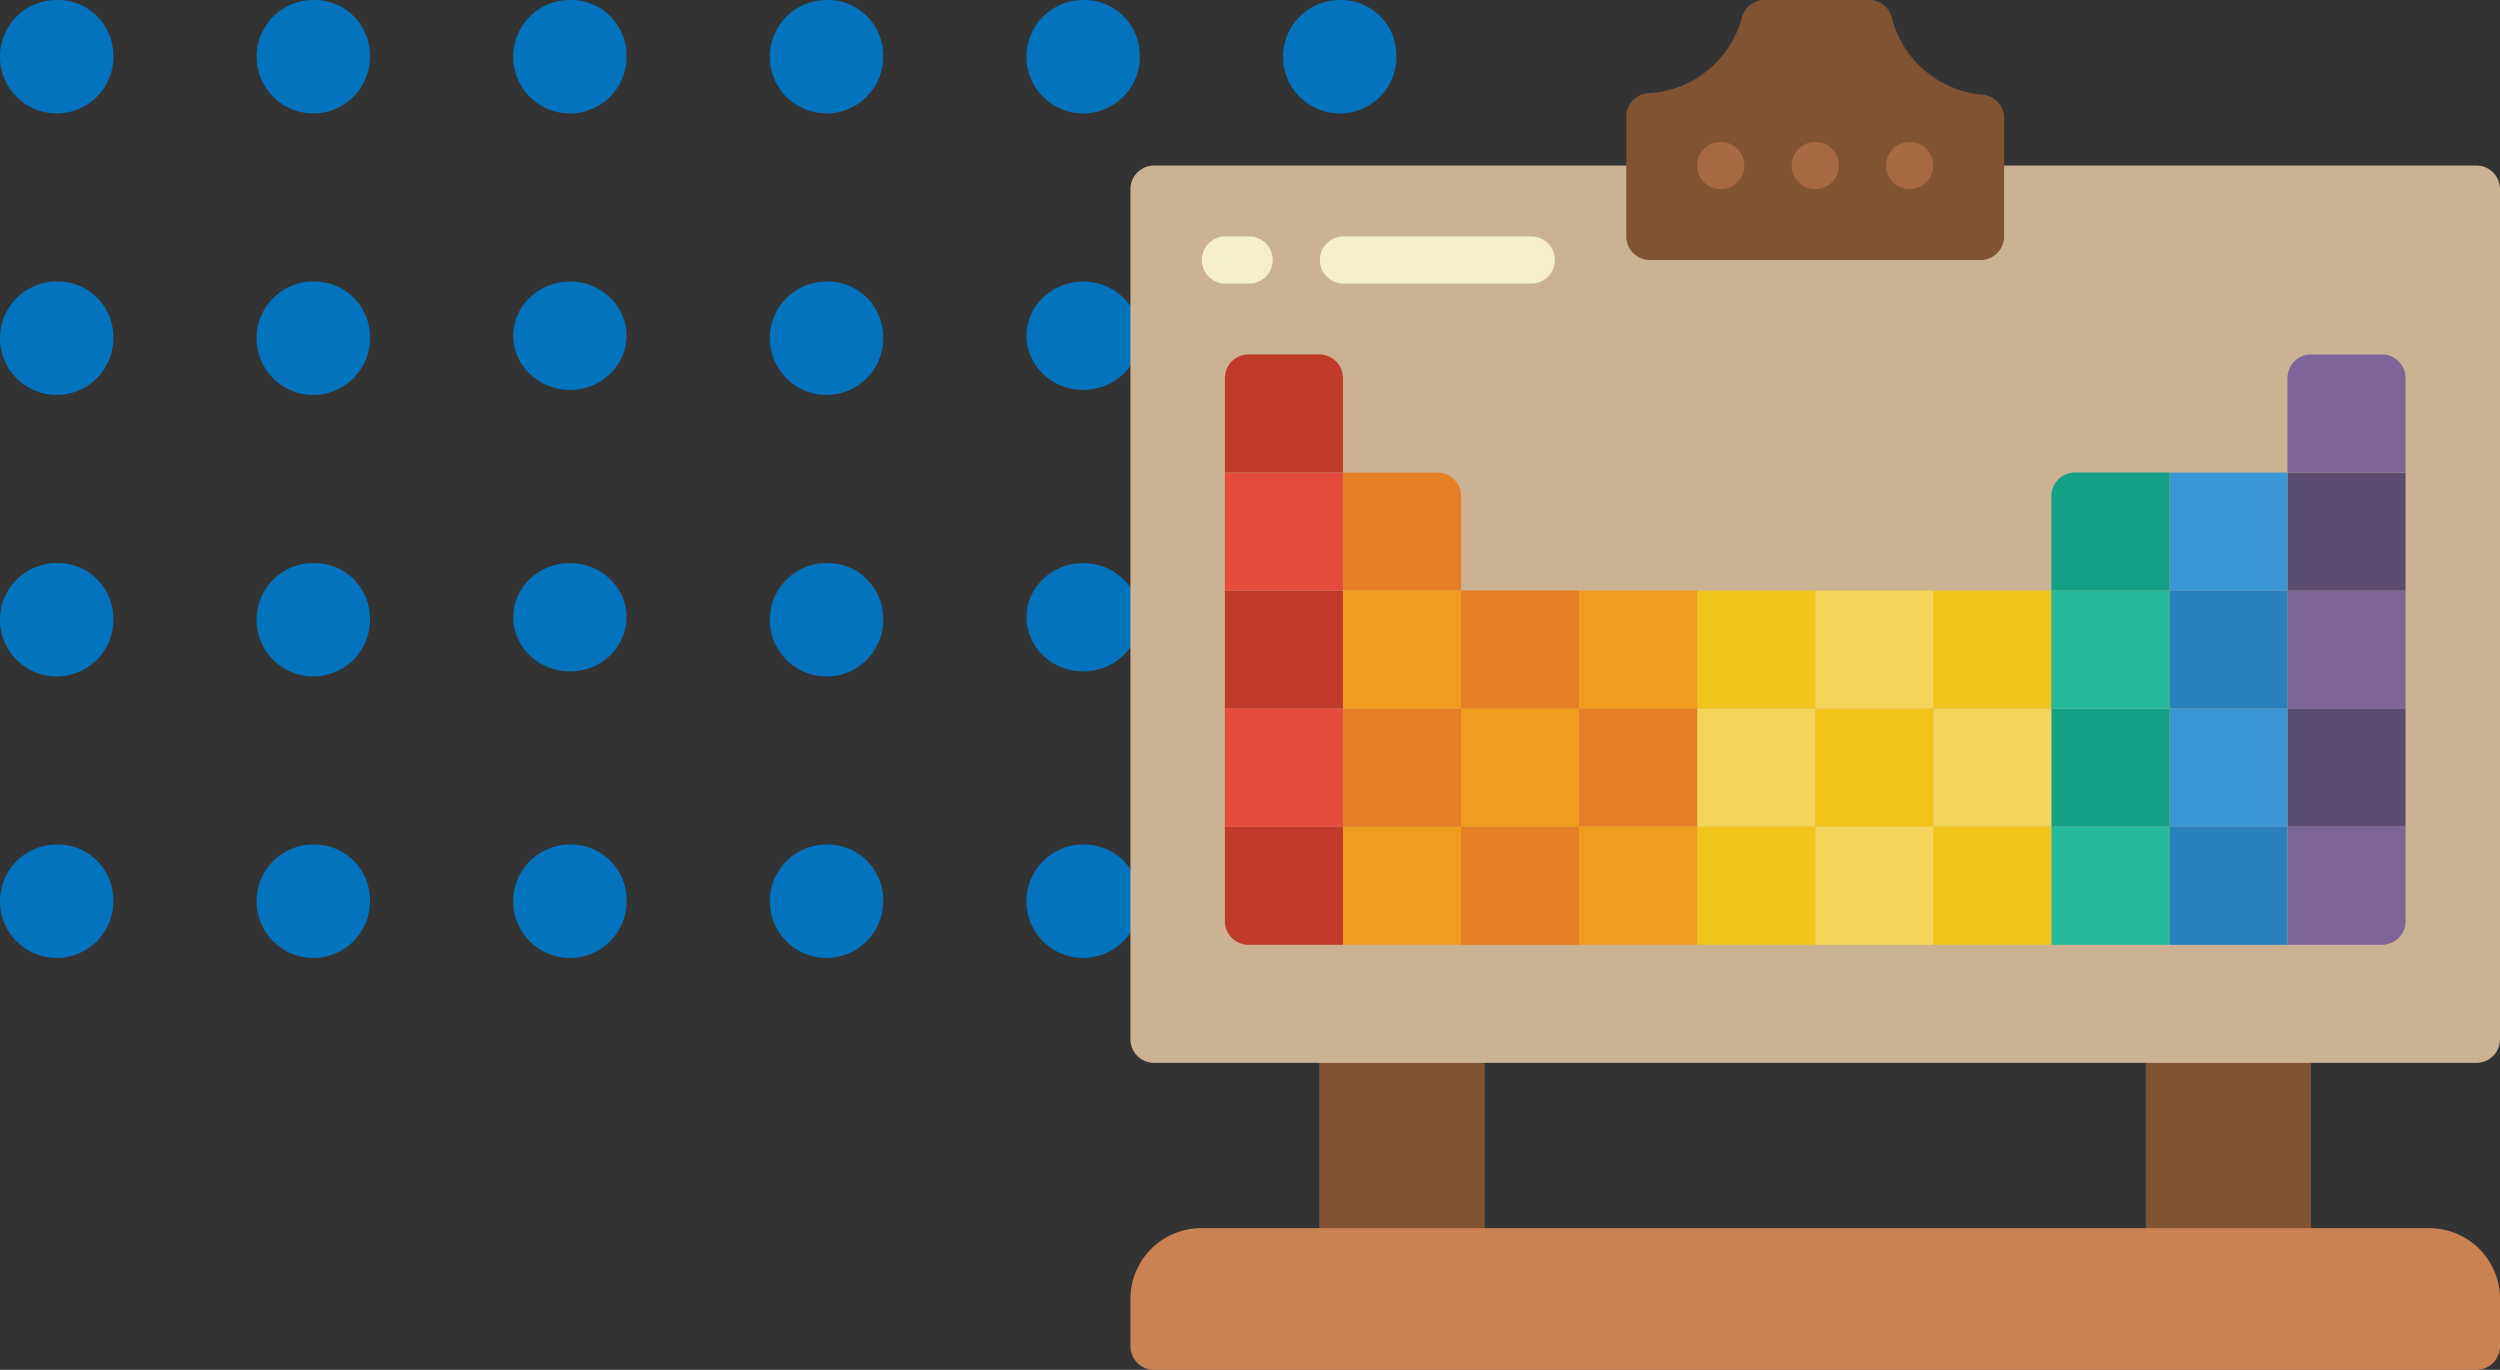 <svg xmlns="http://www.w3.org/2000/svg" width="187.981" height="103" viewBox="0 0 187.981 103">
  <rect x="0" y="0" width="187.981" height="103" fill="#333333" stroke="none"/>
  <g id="Grupo_878810" data-name="Grupo 878810" transform="translate(-180 -476)">
    <g id="Grupo_878571" data-name="Grupo 878571">
      <g id="Grupo_878531" data-name="Grupo 878531" transform="translate(135.895 443.745)">
        <g id="Grupo_156330" data-name="Grupo 156330" transform="translate(44.105 32.255)">
          <path id="Trazado_116529" data-name="Trazado 116529" d="M422.735,121.87a4.265,4.265,0,1,1-4.263-4.076A4.173,4.173,0,0,1,422.735,121.87Z" transform="translate(-375.622 -117.794)" fill="#0273bc"/>
          <path id="Trazado_116530" data-name="Trazado 116530" d="M431.18,121.87a4.264,4.264,0,1,1-4.258-4.076A4.172,4.172,0,0,1,431.18,121.87Z" transform="translate(-364.772 -117.794)" fill="#0273bc"/>
          <path id="Trazado_116534" data-name="Trazado 116534" d="M439.627,121.87a4.264,4.264,0,1,1-4.258-4.076A4.172,4.172,0,0,1,439.627,121.87Z" transform="translate(-353.923 -117.794)" fill="#0273bc"/>
          <path id="Trazado_99277" data-name="Trazado 99277" d="M448.074,121.87a4.264,4.264,0,1,1-4.263-4.076A4.173,4.173,0,0,1,448.074,121.87Z" transform="translate(-439.553 -117.794)" fill="#0273bc"/>
          <path id="Trazado_116535" data-name="Trazado 116535" d="M448.074,121.87a4.264,4.264,0,1,1-4.263-4.076A4.173,4.173,0,0,1,448.074,121.87Z" transform="translate(-343.074 -117.794)" fill="#0273bc"/>
          <path id="Trazado_99278" data-name="Trazado 99278" d="M456.52,121.87a4.264,4.264,0,1,1-4.258-4.076A4.172,4.172,0,0,1,456.52,121.87Z" transform="translate(-428.703 -117.794)" fill="#0273bc"/>
        </g>
        <g id="Grupo_156327" data-name="Grupo 156327" transform="translate(44.105 95.757)">
          <path id="Trazado_116551" data-name="Trazado 116551" d="M422.735,121.87a4.265,4.265,0,1,1-4.263-4.076A4.173,4.173,0,0,1,422.735,121.87Z" transform="translate(-375.622 -117.794)" fill="#0273bc"/>
          <path id="Trazado_116553" data-name="Trazado 116553" d="M431.18,121.87a4.264,4.264,0,1,1-4.258-4.076A4.172,4.172,0,0,1,431.18,121.87Z" transform="translate(-364.772 -117.794)" fill="#0273bc"/>
          <path id="Trazado_116555" data-name="Trazado 116555" d="M439.627,121.87a4.264,4.264,0,1,1-4.258-4.076A4.172,4.172,0,0,1,439.627,121.87Z" transform="translate(-353.923 -117.794)" fill="#0273bc"/>
          <path id="Trazado_116556" data-name="Trazado 116556" d="M448.074,121.87a4.264,4.264,0,1,1-4.263-4.076A4.173,4.173,0,0,1,448.074,121.87Z" transform="translate(-439.553 -117.794)" fill="#0273bc"/>
          <path id="Trazado_116557" data-name="Trazado 116557" d="M448.074,121.87a4.264,4.264,0,1,1-4.263-4.076A4.173,4.173,0,0,1,448.074,121.87Z" transform="translate(-343.074 -117.794)" fill="#0273bc"/>
          <path id="Trazado_116558" data-name="Trazado 116558" d="M456.52,121.87a4.264,4.264,0,1,1-4.258-4.076A4.172,4.172,0,0,1,456.52,121.87Z" transform="translate(-428.703 -117.794)" fill="#0273bc"/>
        </g>
        <g id="Grupo_156329" data-name="Grupo 156329" transform="translate(44.105 53.423)">
          <ellipse id="Elipse_4744" data-name="Elipse 4744" cx="4.26" cy="4.074" rx="4.26" ry="4.074" transform="translate(38.593 0.003)" fill="#0273bc"/>
          <path id="Trazado_116536" data-name="Trazado 116536" d="M431.18,129.378a4.264,4.264,0,1,1-4.258-4.076A4.168,4.168,0,0,1,431.18,129.378Z" transform="translate(-364.772 -125.302)" fill="#0273bc"/>
          <ellipse id="Elipse_4745" data-name="Elipse 4745" cx="4.26" cy="4.074" rx="4.26" ry="4.074" transform="translate(77.184 0.003)" fill="#0273bc"/>
          <path id="Trazado_99286" data-name="Trazado 99286" d="M448.074,129.378a4.264,4.264,0,1,1-4.263-4.076A4.17,4.17,0,0,1,448.074,129.378Z" transform="translate(-439.553 -125.302)" fill="#0273bc"/>
          <path id="Trazado_116537" data-name="Trazado 116537" d="M448.074,129.378a4.264,4.264,0,1,1-4.263-4.076A4.17,4.17,0,0,1,448.074,129.378Z" transform="translate(-343.074 -125.302)" fill="#0273bc"/>
          <path id="Trazado_99287" data-name="Trazado 99287" d="M456.52,129.378a4.264,4.264,0,1,1-4.258-4.076A4.168,4.168,0,0,1,456.52,129.378Z" transform="translate(-428.703 -125.302)" fill="#0273bc"/>
        </g>
        <g id="Grupo_156328" data-name="Grupo 156328" transform="translate(44.105 74.592)">
          <ellipse id="Elipse_4746" data-name="Elipse 4746" cx="4.26" cy="4.074" rx="4.26" ry="4.074" transform="translate(38.593 0.001)" fill="#0273bc"/>
          <path id="Trazado_116538" data-name="Trazado 116538" d="M431.18,136.886a4.264,4.264,0,1,1-4.258-4.076A4.168,4.168,0,0,1,431.18,136.886Z" transform="translate(-364.772 -132.81)" fill="#0273bc"/>
          <ellipse id="Elipse_4747" data-name="Elipse 4747" cx="4.26" cy="4.074" rx="4.26" ry="4.074" transform="translate(77.184 0.001)" fill="#0273bc"/>
          <path id="Trazado_99292" data-name="Trazado 99292" d="M448.074,136.886a4.264,4.264,0,1,1-4.263-4.076A4.17,4.17,0,0,1,448.074,136.886Z" transform="translate(-439.553 -132.81)" fill="#0273bc"/>
          <path id="Trazado_116539" data-name="Trazado 116539" d="M448.074,136.886a4.264,4.264,0,1,1-4.263-4.076A4.17,4.17,0,0,1,448.074,136.886Z" transform="translate(-343.074 -132.81)" fill="#0273bc"/>
          <path id="Trazado_99293" data-name="Trazado 99293" d="M456.52,136.886a4.264,4.264,0,1,1-4.258-4.076A4.168,4.168,0,0,1,456.52,136.886Z" transform="translate(-428.703 -132.81)" fill="#0273bc"/>
        </g>
      </g>
      <g id="_026---Periodic-Table" data-name="026---Periodic-Table" transform="translate(265 475.011)">
        <path id="Rectangle-path" d="M8,44.96H20.429V61.082H8Z" transform="translate(6.204 34.101)" fill="#805333"/>
        <path id="Rectangle-path-2" data-name="Rectangle-path" d="M43,44.96H55.429V61.082H43Z" transform="translate(33.348 34.101)" fill="#805333"/>
        <path id="Shape" d="M5.327,53H97.654a5.327,5.327,0,0,1,5.327,5.327v3.551a1.776,1.776,0,0,1-1.776,1.776H1.776A1.776,1.776,0,0,1,0,61.878V58.327A5.327,5.327,0,0,1,5.327,53Z" transform="translate(0 40.336)" fill="#cb8252"/>
        <path id="Shape-2" data-name="Shape" d="M65.695,8h35.511a1.776,1.776,0,0,1,1.776,1.776V73.695a1.776,1.776,0,0,1-1.776,1.776H1.776A1.776,1.776,0,0,1,0,73.695V9.776A1.776,1.776,0,0,1,1.776,8Z" transform="translate(0 5.437)" fill="#cbb292"/>
        <path id="Shape-3" data-name="Shape" d="M49.409,9.779v8.984a1.776,1.776,0,0,1-1.776,1.776H22.776A1.776,1.776,0,0,1,21,18.764V9.779A1.776,1.776,0,0,1,22.6,8a7.706,7.706,0,0,0,7.1-5.717,1.776,1.776,0,0,1,1.776-1.3h7.706a1.776,1.776,0,0,1,1.776,1.3A7.706,7.706,0,0,0,47.811,8.11,1.776,1.776,0,0,1,49.409,9.779Z" transform="translate(16.286 0)" fill="#805333"/>
        <g id="Grupo_878570" data-name="Grupo 878570" transform="translate(42.613 11.661)">
          <circle id="Oval" cx="1.776" cy="1.776" r="1.776" fill="#a56a43"/>
          <circle id="Oval-2" data-name="Oval" cx="1.776" cy="1.776" r="1.776" transform="translate(7.102)" fill="#a56a43"/>
          <circle id="Oval-3" data-name="Oval" cx="1.776" cy="1.776" r="1.776" transform="translate(14.204)" fill="#a56a43"/>
        </g>
        <path id="Rectangle-path-3" data-name="Rectangle-path" d="M49,26h8.878v8.878H49Z" transform="translate(38.001 19.397)" fill="#7d6599"/>
        <path id="Rectangle-path-4" data-name="Rectangle-path" d="M44,26h8.878v8.878H44Z" transform="translate(34.123 19.397)" fill="#2980ba"/>
        <path id="Rectangle-path-5" data-name="Rectangle-path" d="M34,26h8.878v8.878H34Z" transform="translate(26.368 19.397)" fill="#f0c419"/>
        <path id="Rectangle-path-6" data-name="Rectangle-path" d="M29,26h8.878v8.878H29Z" transform="translate(22.49 19.397)" fill="#f3d55b"/>
        <path id="Rectangle-path-7" data-name="Rectangle-path" d="M24,26h8.878v8.878H24Z" transform="translate(18.613 19.397)" fill="#f0c419"/>
        <path id="Rectangle-path-8" data-name="Rectangle-path" d="M14,26h8.878v8.878H14Z" transform="translate(10.857 19.397)" fill="#e57e25"/>
        <path id="Rectangle-path-9" data-name="Rectangle-path" d="M4,26h8.878v8.878H4Z" transform="translate(3.102 19.397)" fill="#c03a2b"/>
        <path id="Rectangle-path-10" data-name="Rectangle-path" d="M19,26h8.878v8.878H19Z" transform="translate(14.735 19.397)" fill="#f29c1f"/>
        <path id="Rectangle-path-11" data-name="Rectangle-path" d="M49,31h8.878v8.878H49Z" transform="translate(38.001 23.274)" fill="#5d4c72"/>
        <path id="Rectangle-path-12" data-name="Rectangle-path" d="M44,31h8.878v8.878H44Z" transform="translate(34.123 23.274)" fill="#3b97d3"/>
        <path id="Rectangle-path-13" data-name="Rectangle-path" d="M39,31h8.878v8.878H39Z" transform="translate(30.246 23.274)" fill="#14a085"/>
        <path id="Rectangle-path-14" data-name="Rectangle-path" d="M34,31h8.878v8.878H34Z" transform="translate(26.368 23.274)" fill="#f3d55b"/>
        <path id="Rectangle-path-15" data-name="Rectangle-path" d="M29,31h8.878v8.878H29Z" transform="translate(22.49 23.274)" fill="#f0c419"/>
        <path id="Rectangle-path-16" data-name="Rectangle-path" d="M24,31h8.878v8.878H24Z" transform="translate(18.613 23.274)" fill="#f3d55b"/>
        <path id="Rectangle-path-17" data-name="Rectangle-path" d="M19,31h8.878v8.878H19Z" transform="translate(14.735 23.274)" fill="#e57e25"/>
        <path id="Rectangle-path-18" data-name="Rectangle-path" d="M14,31h8.878v8.878H14Z" transform="translate(10.857 23.274)" fill="#f29c1f"/>
        <path id="Rectangle-path-19" data-name="Rectangle-path" d="M4,31h8.878v8.878H4Z" transform="translate(3.102 23.274)" fill="#e64c3c"/>
        <path id="Shape-4" data-name="Shape" d="M57.878,36v7.1A1.776,1.776,0,0,1,56.1,44.878H49V36Z" transform="translate(38.001 27.152)" fill="#7d6599"/>
        <path id="Rectangle-path-20" data-name="Rectangle-path" d="M44,36h8.878v8.878H44Z" transform="translate(34.123 27.152)" fill="#2980ba"/>
        <path id="Rectangle-path-21" data-name="Rectangle-path" d="M39,36h8.878v8.878H39Z" transform="translate(30.246 27.152)" fill="#26b99a"/>
        <path id="Rectangle-path-22" data-name="Rectangle-path" d="M34,36h8.878v8.878H34Z" transform="translate(26.368 27.152)" fill="#f0c419"/>
        <path id="Rectangle-path-23" data-name="Rectangle-path" d="M29,36h8.878v8.878H29Z" transform="translate(22.49 27.152)" fill="#f3d55b"/>
        <path id="Rectangle-path-24" data-name="Rectangle-path" d="M24,36h8.878v8.878H24Z" transform="translate(18.613 27.152)" fill="#f0c419"/>
        <path id="Rectangle-path-25" data-name="Rectangle-path" d="M14,36h8.878v8.878H14Z" transform="translate(10.857 27.152)" fill="#e57e25"/>
        <path id="Rectangle-path-26" data-name="Rectangle-path" d="M9,36h8.878v8.878H9Z" transform="translate(6.98 27.152)" fill="#f29c1f"/>
        <path id="Shape-5" data-name="Shape" d="M12.878,36v8.878h-7.1A1.776,1.776,0,0,1,4,43.1V36Z" transform="translate(3.102 27.152)" fill="#c03a2b"/>
        <path id="Rectangle-path-27" data-name="Rectangle-path" d="M19,36h8.878v8.878H19Z" transform="translate(14.735 27.152)" fill="#f29c1f"/>
        <path id="Shape-6" data-name="Shape" d="M17.878,22.776v7.1H9V21h7.1A1.776,1.776,0,0,1,17.878,22.776Z" transform="translate(6.98 15.519)" fill="#e57e25"/>
        <path id="Rectangle-path-28" data-name="Rectangle-path" d="M4,21h8.878v8.878H4Z" transform="translate(3.102 15.519)" fill="#e64c3c"/>
        <path id="Rectangle-path-29" data-name="Rectangle-path" d="M49,21h8.878v8.878H49Z" transform="translate(38.001 15.519)" fill="#5d4c72"/>
        <path id="Rectangle-path-30" data-name="Rectangle-path" d="M44,21h8.878v8.878H44Z" transform="translate(34.123 15.519)" fill="#3b97d3"/>
        <path id="Shape-7" data-name="Shape" d="M47.878,21v8.878H39v-7.1A1.776,1.776,0,0,1,40.776,21Z" transform="translate(30.246 15.519)" fill="#14a085"/>
        <path id="Shape-8" data-name="Shape" d="M57.878,17.776v7.1H49v-7.1A1.776,1.776,0,0,1,50.776,16H56.1A1.776,1.776,0,0,1,57.878,17.776Z" transform="translate(38.001 11.641)" fill="#7d6599"/>
        <path id="Shape-9" data-name="Shape" d="M12.878,17.776v7.1H4v-7.1A1.776,1.776,0,0,1,5.776,16H11.1A1.776,1.776,0,0,1,12.878,17.776Z" transform="translate(3.102 11.641)" fill="#c03a2b"/>
        <path id="Rectangle-path-31" data-name="Rectangle-path" d="M9,31h8.878v8.878H9Z" transform="translate(6.98 23.274)" fill="#e57e25"/>
        <path id="Rectangle-path-32" data-name="Rectangle-path" d="M9,26h8.878v8.878H9Z" transform="translate(6.98 19.397)" fill="#f29c1f"/>
        <path id="Rectangle-path-33" data-name="Rectangle-path" d="M39,26h8.878v8.878H39Z" transform="translate(30.246 19.397)" fill="#26b99a"/>
        <path id="Shape-10" data-name="Shape" d="M6.551,14.551H4.776a1.776,1.776,0,0,1,0-3.551H6.551a1.776,1.776,0,1,1,0,3.551Z" transform="translate(2.327 7.764)" fill="#f5efca"/>
        <path id="Shape-11" data-name="Shape" d="M23.98,14.551H9.776a1.776,1.776,0,0,1,0-3.551h14.2a1.776,1.776,0,0,1,0,3.551Z" transform="translate(6.204 7.764)" fill="#f5efca"/>
      </g>
    </g>
  </g>
</svg>
